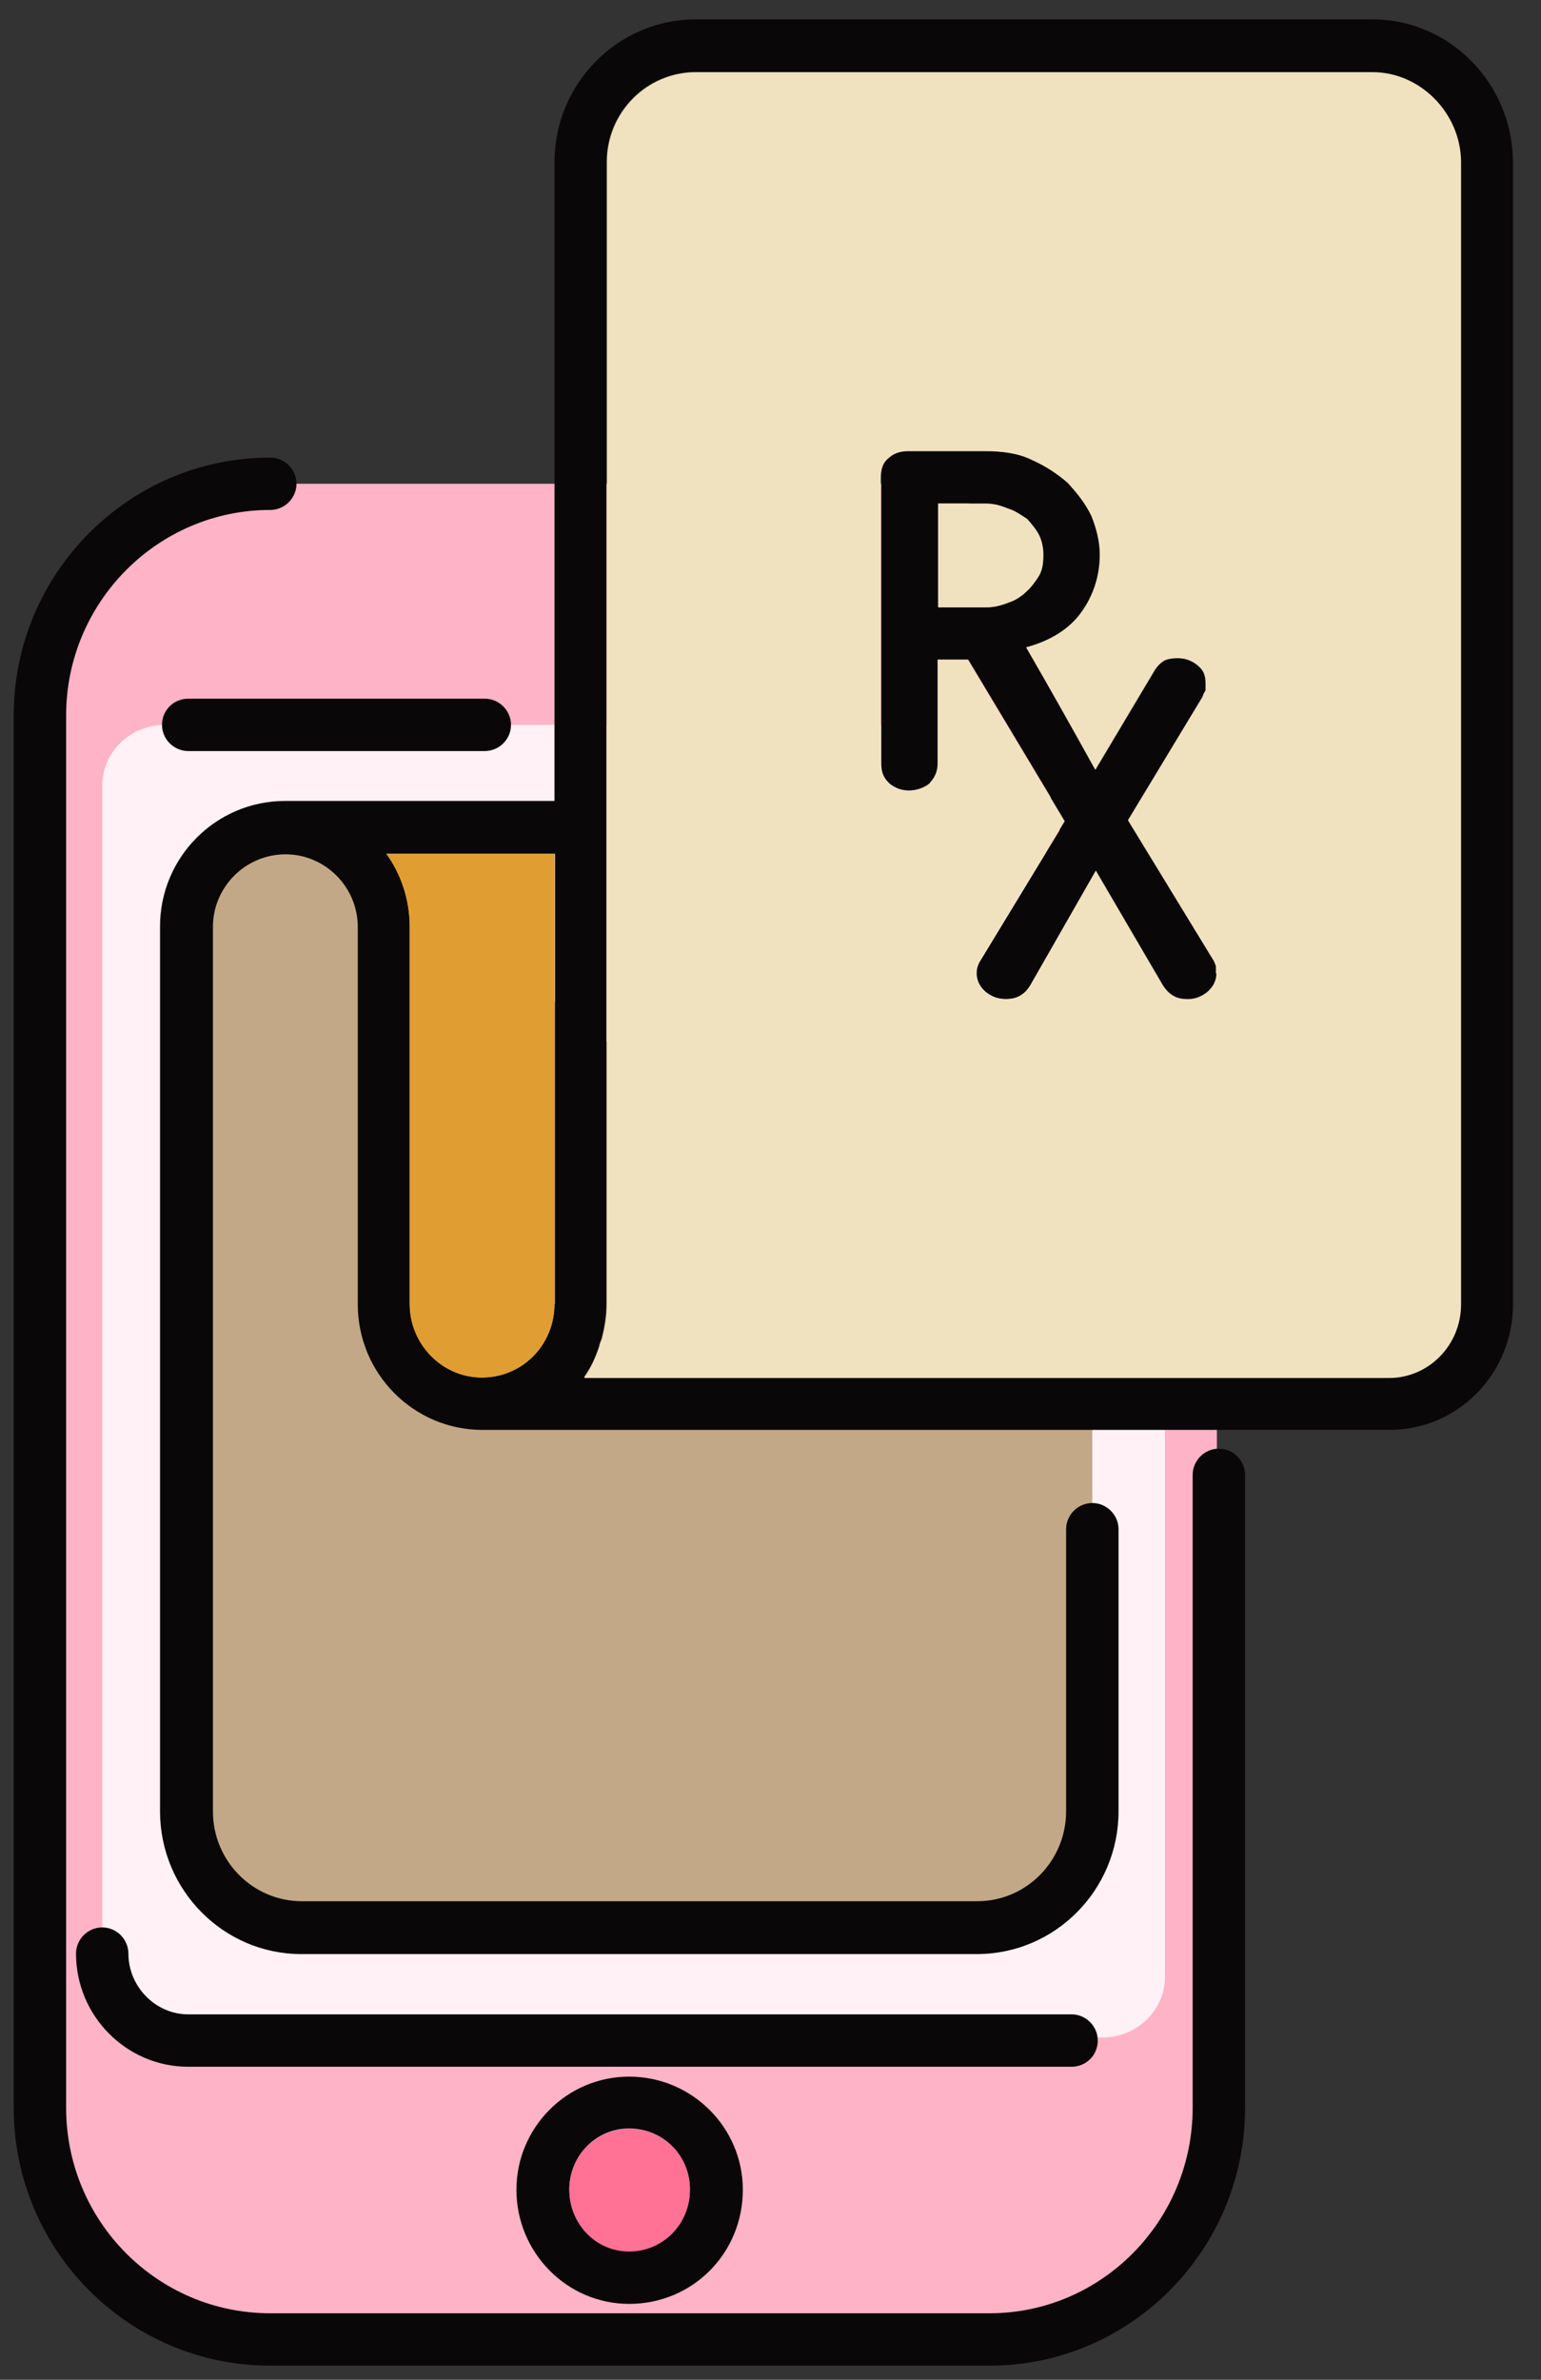 <svg width="46" height="71" viewBox="0 0 46 71" fill="none" xmlns="http://www.w3.org/2000/svg">
<rect x="0" y="0" width="46" height="71" fill="#333333" stroke="none"/>
<path d="M8.85 14.433H28.77L36.325 41.687V63.768C36.325 63.768 35.72 69.678 29.98 69.678C24.24 69.678 6.843 69.678 6.843 69.678C6.843 69.678 1.428 69.384 1.428 62.544C1.428 55.705 1.428 19.578 1.428 19.578C1.428 19.578 3.995 14.433 8.85 14.433Z" fill="#FFB3C6"/>
<path d="M3.051 57.503V23.439C3.051 22.437 3.892 21.626 4.925 21.626H28.903C29.788 21.626 30.555 22.231 30.733 23.071L34.731 41.923C34.761 42.041 34.776 42.159 34.776 42.292V58.977C34.776 59.98 33.935 60.79 32.902 60.79H6.371C6.356 60.776 3.051 61.365 3.051 57.503Z" fill="#FFF1F5"/>
<path d="M32.606 44.842V42.1L9.411 24.456C9.411 24.456 5.545 24.029 5.545 28.628C5.545 33.227 5.545 55.646 5.545 55.646C5.545 55.646 7.301 57.503 9.662 57.503C12.022 57.503 28.844 57.503 28.844 57.503C28.844 57.503 32.179 56.486 32.621 54.614C33.064 52.742 32.606 44.842 32.606 44.842Z" fill="#C2A886"/>
<path d="M8.068 70.578H29.537C33.743 70.578 37.166 67.129 37.166 62.883V44.002C37.166 43.574 36.812 43.22 36.384 43.22C35.956 43.22 35.602 43.574 35.602 44.002V62.883C35.602 66.259 32.887 69.015 29.537 69.015H8.068C4.704 69.015 1.974 66.274 1.974 62.883V21.346C1.974 17.971 4.704 15.214 8.068 15.214C8.496 15.214 8.85 14.861 8.85 14.433C8.85 14.006 8.496 13.652 8.068 13.652C3.848 13.652 0.41 17.101 0.41 21.346V62.883C0.41 67.129 3.833 70.578 8.068 70.578Z" fill="#0A0708"/>
<path d="M32.769 60.879C32.769 60.451 32.415 60.097 31.987 60.097H5.619C4.645 60.097 3.833 59.272 3.833 58.285C3.833 57.857 3.479 57.503 3.051 57.503C2.623 57.503 2.269 57.857 2.269 58.285C2.269 60.142 3.774 61.66 5.619 61.66H31.987C32.415 61.66 32.769 61.321 32.769 60.879Z" fill="#0A0708"/>
<path d="M4.836 21.626C4.836 22.054 5.191 22.407 5.618 22.407H14.472C14.9 22.407 15.254 22.054 15.254 21.626C15.254 21.199 14.9 20.845 14.472 20.845H5.618C5.191 20.845 4.836 21.184 4.836 21.626Z" fill="#0A0708"/>
<path d="M18.78 61.955C16.921 61.955 15.416 63.473 15.416 65.33C15.416 67.202 16.921 68.735 18.78 68.735C20.669 68.735 22.174 67.232 22.174 65.33C22.174 63.473 20.654 61.955 18.78 61.955ZM18.78 67.158C17.792 67.158 16.995 66.347 16.995 65.315C16.995 64.328 17.777 63.502 18.78 63.502C19.799 63.502 20.595 64.313 20.595 65.315C20.595 66.347 19.799 67.158 18.78 67.158Z" fill="#0A0708"/>
<path d="M20.595 65.33C20.595 66.362 19.784 67.173 18.78 67.173C17.792 67.173 16.995 66.362 16.995 65.33C16.995 64.343 17.777 63.517 18.78 63.517C19.799 63.502 20.595 64.313 20.595 65.33Z" fill="#FF7195"/>
<path d="M36.221 28.628L33.684 24.471L35.912 20.786C35.926 20.727 35.971 20.668 36 20.595V20.388C36 20.123 35.926 19.975 35.734 19.828C35.543 19.695 35.38 19.636 35.159 19.636C35.026 19.636 34.908 19.651 34.79 19.695C34.672 19.754 34.584 19.843 34.495 19.975L32.71 22.968C32.031 21.744 31.352 20.535 30.644 19.312C31.352 19.12 31.913 18.767 32.282 18.28C32.651 17.779 32.842 17.175 32.842 16.556C32.842 16.143 32.754 15.774 32.592 15.391C32.4 15.023 32.178 14.713 31.883 14.404C31.559 14.124 31.234 13.902 30.791 13.711C30.393 13.519 29.936 13.46 29.419 13.46H27.132C26.881 13.46 26.704 13.519 26.556 13.652C26.365 13.799 26.306 13.991 26.306 14.256V22.776C26.306 23.026 26.365 23.203 26.556 23.38C26.704 23.498 26.896 23.587 27.132 23.587C27.368 23.587 27.604 23.498 27.752 23.38C27.899 23.218 28.003 23.026 28.003 22.776V19.681H28.903L31.795 24.5L29.286 28.628C29.198 28.76 29.154 28.878 29.154 29.04C29.154 29.247 29.242 29.438 29.434 29.601C29.626 29.748 29.803 29.807 30.039 29.807C30.334 29.807 30.585 29.689 30.777 29.38L32.724 25.974L34.716 29.38C34.805 29.527 34.938 29.66 35.056 29.718C35.188 29.792 35.321 29.807 35.469 29.807C35.675 29.807 35.867 29.748 36.044 29.601C36.236 29.438 36.325 29.247 36.325 29.04V28.819C36.28 28.76 36.266 28.672 36.221 28.628ZM29.434 18.118H28.003V15.023H29.434C29.7 15.023 29.906 15.097 30.127 15.185C30.319 15.244 30.496 15.377 30.659 15.48C30.806 15.642 30.939 15.804 31.027 15.981C31.116 16.172 31.145 16.349 31.145 16.541C31.145 16.733 31.131 16.954 31.027 17.145C30.939 17.293 30.806 17.484 30.659 17.617C30.511 17.764 30.319 17.897 30.127 17.956C29.906 18.059 29.7 18.118 29.434 18.118Z" fill="#0A0708"/>
<path d="M40.973 0.578H20.772C18.441 0.578 16.552 2.494 16.552 4.837V23.896H8.51C6.445 23.896 4.777 25.577 4.777 27.64V54.039C4.777 56.383 6.666 58.299 8.997 58.299H29.154C31.5 58.299 33.389 56.383 33.389 54.039V45.623C33.389 45.195 33.034 44.842 32.606 44.842C32.178 44.842 31.824 45.195 31.824 45.623V54.039C31.824 55.513 30.644 56.722 29.168 56.722H9.012C7.551 56.722 6.356 55.528 6.356 54.039V27.655C6.356 26.461 7.33 25.488 8.525 25.488C9.706 25.488 10.68 26.461 10.68 27.655V38.916C10.68 40.98 12.347 42.66 14.398 42.66H41.474C43.526 42.66 45.163 40.98 45.163 38.916V4.823C45.149 2.494 43.275 0.578 40.973 0.578ZM16.552 38.901C16.552 40.125 15.593 41.098 14.383 41.098C13.203 41.098 12.229 40.11 12.229 38.901V27.64C12.229 26.829 11.963 26.063 11.535 25.473H16.567V38.901H16.552ZM43.599 38.901C43.599 40.095 42.64 41.098 41.445 41.098H17.438C17.438 41.083 17.438 41.083 17.452 41.053C17.644 40.788 17.777 40.493 17.88 40.169C17.895 40.095 17.925 40.022 17.954 39.948C18.043 39.609 18.102 39.27 18.102 38.901V4.823C18.102 3.349 19.297 2.14 20.758 2.14H40.958C42.389 2.14 43.585 3.363 43.585 4.823V38.901H43.599Z" fill="#0A0708"/>
<path d="M16.552 25.474V38.902C16.552 40.125 15.593 41.098 14.383 41.098C13.203 41.098 12.229 40.11 12.229 38.902V27.64C12.229 26.83 11.963 26.063 11.535 25.474H16.552Z" fill="#E09D31"/>
<path d="M40.973 2.155H20.772C19.312 2.155 18.116 3.349 18.116 4.837V38.916C18.116 39.285 18.057 39.624 17.969 39.963C17.925 40.036 17.91 40.11 17.895 40.184C17.777 40.508 17.644 40.803 17.467 41.068C17.452 41.083 17.452 41.083 17.452 41.112H41.46C42.655 41.112 43.614 40.125 43.614 38.916V4.823C43.599 3.363 42.389 2.155 40.973 2.155ZM36.31 29.04C36.31 29.247 36.221 29.438 36.03 29.601C35.838 29.748 35.661 29.807 35.454 29.807C35.307 29.807 35.174 29.792 35.041 29.718C34.923 29.66 34.79 29.527 34.702 29.38L32.71 25.974L30.762 29.38C30.57 29.704 30.334 29.807 30.024 29.807C29.803 29.807 29.611 29.748 29.419 29.601C29.227 29.438 29.139 29.247 29.139 29.04C29.139 28.878 29.183 28.76 29.272 28.628L31.78 24.5L28.888 19.681H27.988V22.776C27.988 23.026 27.899 23.203 27.737 23.38C27.59 23.498 27.368 23.587 27.117 23.587C26.866 23.587 26.689 23.498 26.542 23.38C26.35 23.218 26.291 23.026 26.291 22.776V14.256C26.291 13.991 26.35 13.799 26.542 13.652C26.689 13.519 26.881 13.46 27.117 13.46H29.404C29.906 13.46 30.378 13.519 30.777 13.711C31.205 13.902 31.544 14.124 31.869 14.404C32.164 14.728 32.4 15.023 32.577 15.391C32.724 15.76 32.828 16.143 32.828 16.556C32.828 17.175 32.636 17.779 32.267 18.28C31.913 18.767 31.352 19.12 30.629 19.312C31.337 20.535 32.016 21.744 32.695 22.968L34.48 19.975C34.569 19.843 34.672 19.754 34.776 19.695C34.908 19.651 35.026 19.636 35.144 19.636C35.366 19.636 35.543 19.695 35.72 19.828C35.912 19.975 35.986 20.123 35.986 20.388V20.595C35.941 20.668 35.912 20.727 35.897 20.786L33.669 24.471L36.207 28.628C36.251 28.687 36.266 28.76 36.295 28.819V29.04H36.31Z" fill="#F0E2BF"/>
<path d="M31.146 16.556C31.146 16.747 31.131 16.968 31.028 17.16C30.939 17.308 30.806 17.499 30.659 17.632C30.511 17.779 30.319 17.912 30.128 17.971C29.906 18.059 29.7 18.118 29.434 18.118H28.003V15.023H29.434C29.7 15.023 29.906 15.097 30.128 15.185C30.319 15.244 30.496 15.377 30.659 15.48C30.806 15.642 30.939 15.804 31.028 15.981C31.116 16.187 31.146 16.364 31.146 16.556Z" fill="#F0E2BF"/>
</svg>

